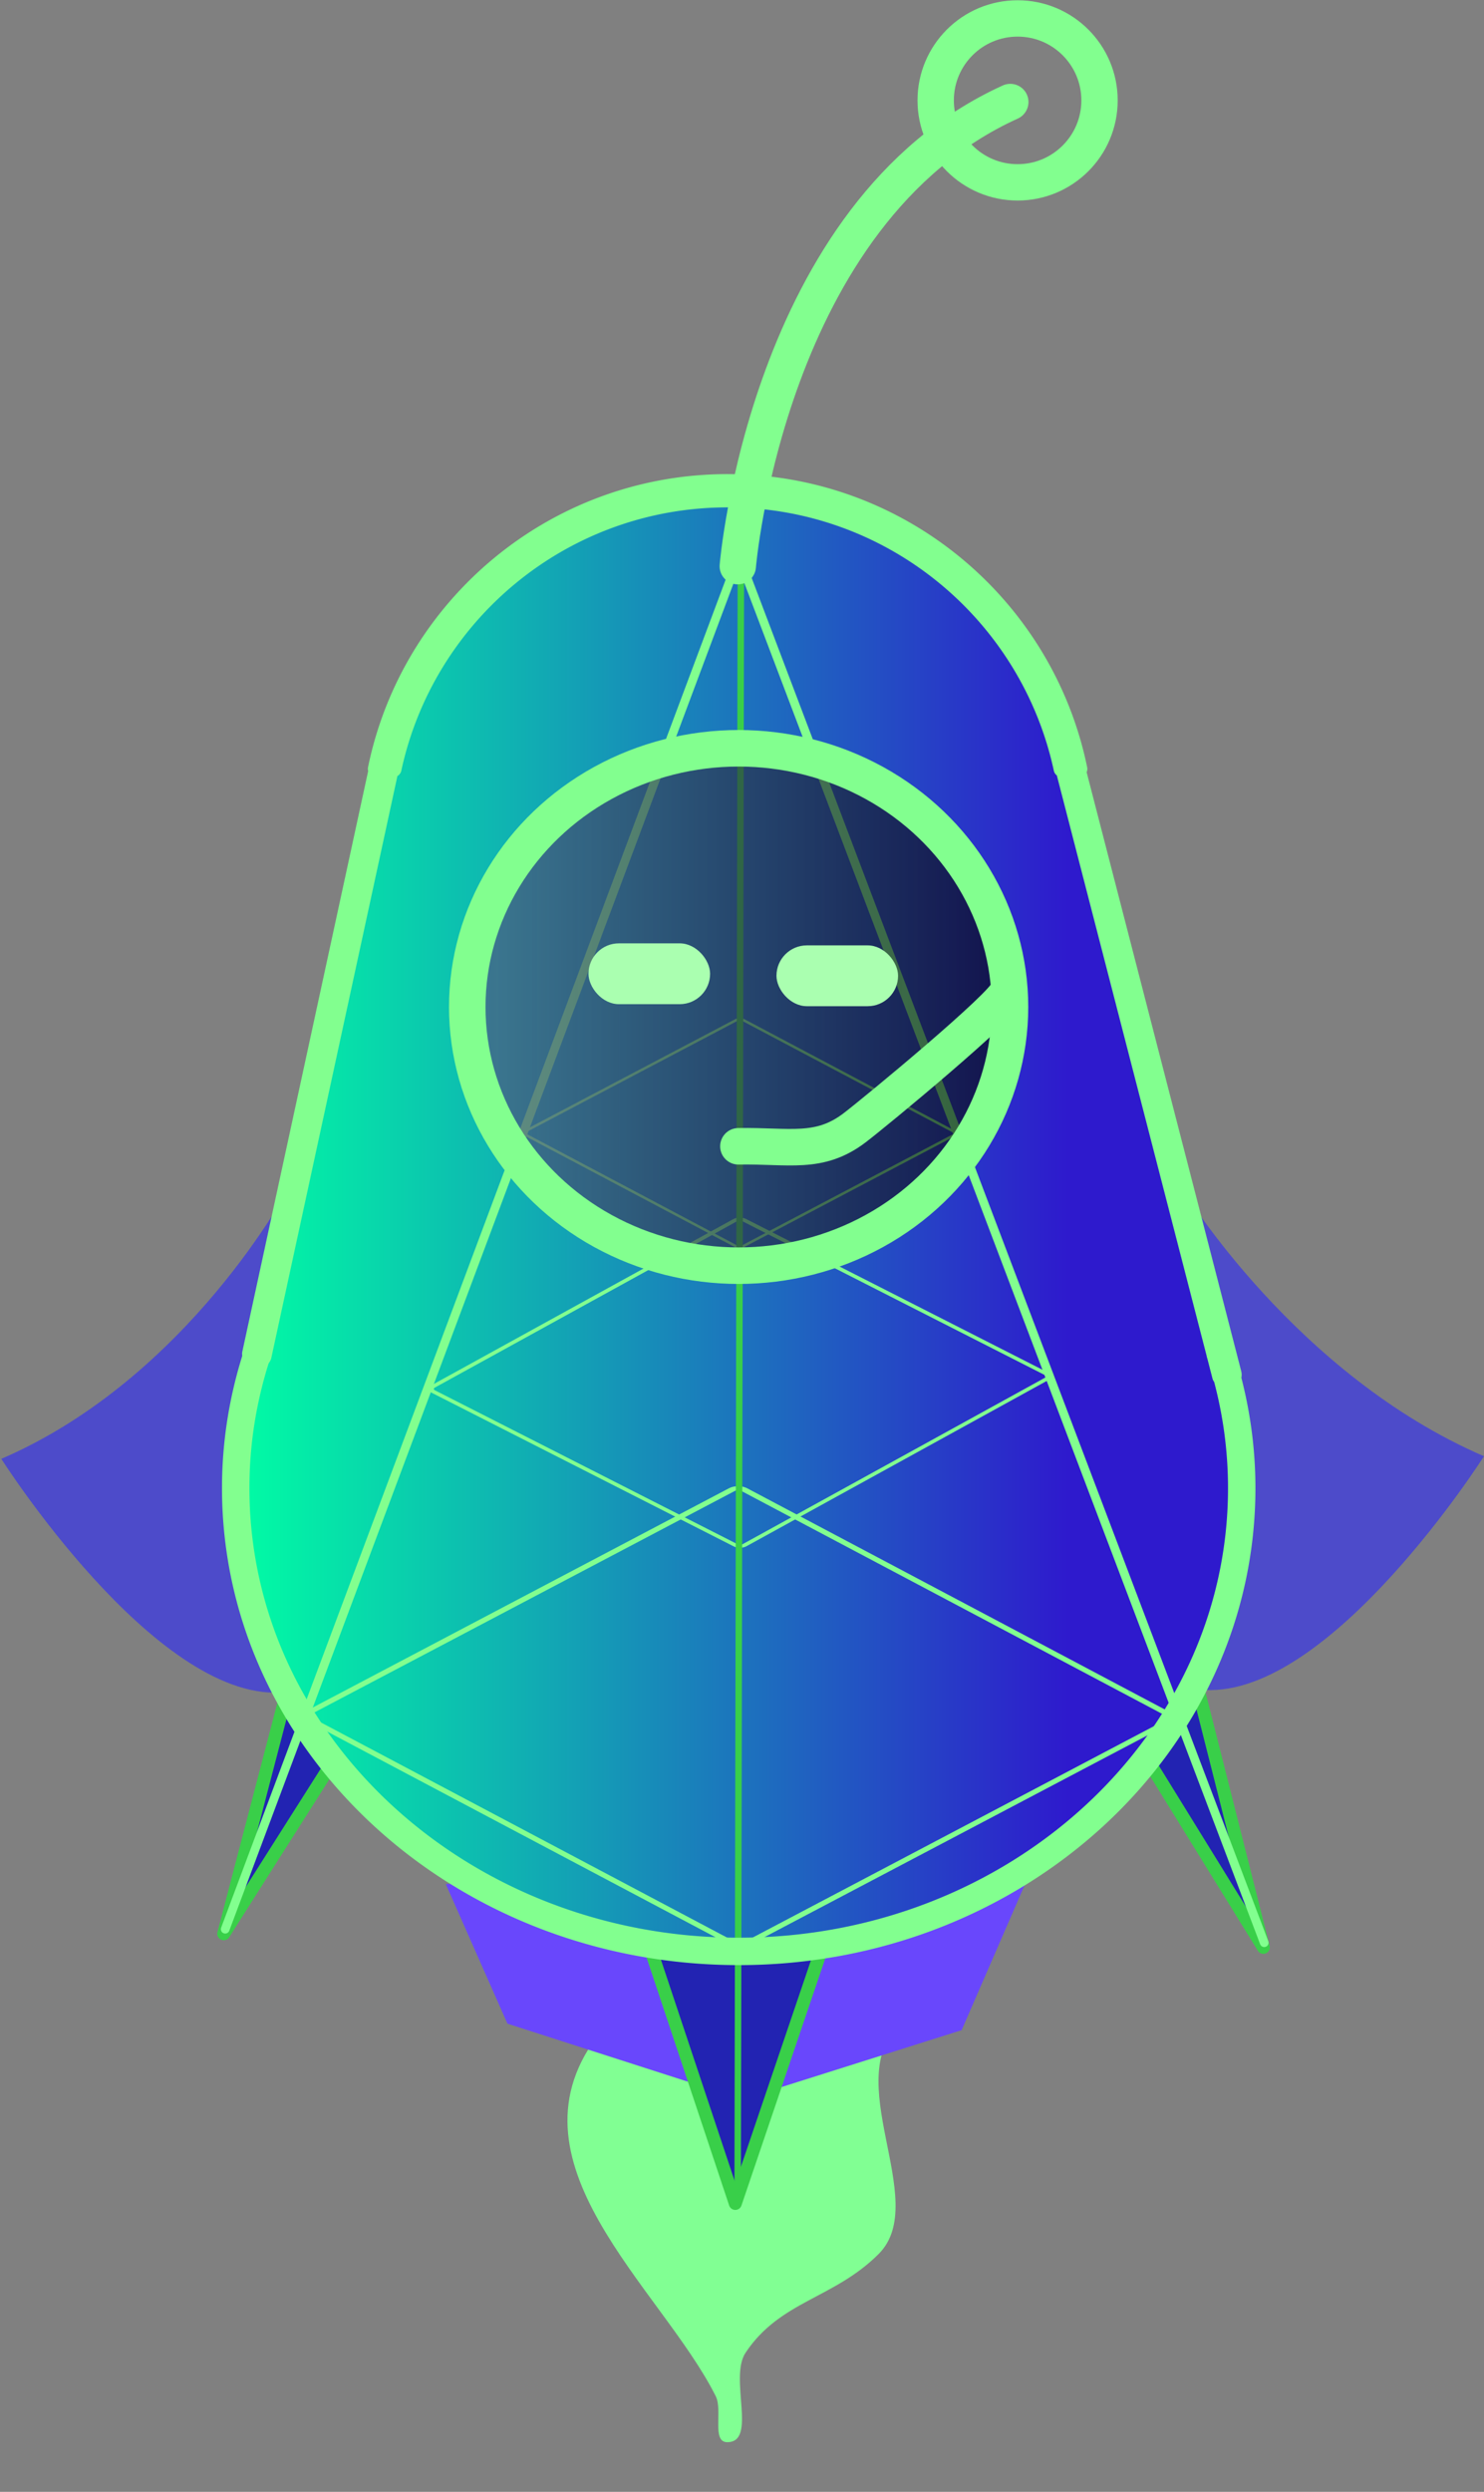 <?xml version="1.0" encoding="UTF-8" standalone="no"?>
<!-- Created with Inkscape (http://www.inkscape.org/) -->

<svg
   width="431.701"
   height="724.52"
   viewBox="0 0 114.222 191.697"
   version="1.1"
   id="svg1"
   inkscape:version="1.3 (0e150ed6c4, 2023-07-21)"
   sodipodi:docname="point.svg"
   xmlns:inkscape="http://www.inkscape.org/namespaces/inkscape"
   xmlns:sodipodi="http://sodipodi.sourceforge.net/DTD/sodipodi-0.dtd"
   xmlns:xlink="http://www.w3.org/1999/xlink"
   xmlns="http://www.w3.org/2000/svg"
   xmlns:svg="http://www.w3.org/2000/svg">
  <rect x="0" y="0" width="114.222" height="191.697" fill="#808080" stroke="none"/>
  <sodipodi:namedview
     id="namedview1"
     pagecolor="#ffffff"
     bordercolor="#000000"
     borderopacity="0.25"
     inkscape:showpageshadow="2"
     inkscape:pageopacity="0.0"
     inkscape:pagecheckerboard="0"
     inkscape:deskcolor="#d1d1d1"
     inkscape:document-units="mm"
     inkscape:zoom="1.0595392"
     inkscape:cx="218.01931"
     inkscape:cy="418.57819"
     inkscape:window-width="1920"
     inkscape:window-height="1046"
     inkscape:window-x="-11"
     inkscape:window-y="-11"
     inkscape:window-maximized="1"
     inkscape:current-layer="layer1" />
  <defs
     id="defs1">
    <linearGradient
       id="linearGradient25"
       inkscape:collect="always">
      <stop
         style="stop-color:#565e89;stop-opacity:0.685;"
         offset="0"
         id="stop25" />
      <stop
         style="stop-color:#000000;stop-opacity:0.629;"
         offset="1"
         id="stop26" />
    </linearGradient>
    <linearGradient
       id="linearGradient22"
       inkscape:collect="always">
      <stop
         style="stop-color:#00ffa4;stop-opacity:1;"
         offset="0"
         id="stop22" />
      <stop
         style="stop-color:#2e1acd;stop-opacity:1;"
         offset="0.824"
         id="stop23" />
    </linearGradient>
    <inkscape:path-effect
       effect="fill_between_many"
       method="originald"
       linkedpaths="#path5,0,1"
       id="path-effect22"
       is_visible="true"
       lpeversion="0"
       join="true"
       close="true"
       autoreverse="true" />
    <linearGradient
       inkscape:collect="always"
       xlink:href="#linearGradient22"
       id="linearGradient23"
       x1="64.078"
       y1="125.432"
       x2="142.334"
       y2="125.432"
       gradientUnits="userSpaceOnUse" />
    <linearGradient
       inkscape:collect="always"
       xlink:href="#linearGradient25"
       id="linearGradient26"
       x1="80.906"
       y1="109.074"
       x2="125.49"
       y2="109.074"
       gradientUnits="userSpaceOnUse"
       gradientTransform="translate(-46.347,-31.607)" />
  </defs>
  <g
     inkscape:label="Layer 1"
     inkscape:groupmode="layer"
     id="layer1">
    <path
       style="fill:#81ff93;fill-opacity:1;fill-rule:evenodd;stroke:none;stroke-width:2.81;stroke-linecap:round;stroke-linejoin:round;stroke-dasharray:none;stroke-opacity:1"
       d="m 46.263,156.27 c -7.976,9.942 4.66,19.737 8.829,28.076 0.543,1.085 -0.331,3.532 0.883,3.532 2.343,0 0.113,-4.937 1.413,-6.886 2.669,-4.004 6.793,-4.144 10.241,-7.593 4.103,-4.103 -3.286,-13.654 1.942,-18.011"
       id="path28" />
    <path
       style="fill:#6947fc;fill-opacity:1;fill-rule:evenodd;stroke:none;stroke-width:2.778;stroke-linecap:round;stroke-linejoin:round;stroke-dasharray:none;stroke-opacity:1"
       d="m 34.311,144.942 4.745,10.738 13.984,4.495 6.742,0.499 14.234,-4.495 4.994,-11.487 z"
       id="path19"
       sodipodi:nodetypes="ccccccc" />
    <path
       style="fill:#4d4bca;fill-opacity:1;fill-rule:evenodd;stroke:none;stroke-width:0.997;stroke-linecap:round;stroke-linejoin:round;stroke-dasharray:none;stroke-opacity:1"
       d="m 91.121,91.645 c 0,0 8.615,14.14 23.099,20.383 0,0 -11.737,18.479 -21.476,17.98"
       id="path11-2"
       sodipodi:nodetypes="ccc" />
    <path
       style="fill:#4d4bca;fill-opacity:1;fill-rule:evenodd;stroke:none;stroke-width:0.997;stroke-linecap:round;stroke-linejoin:round;stroke-dasharray:none;stroke-opacity:1"
       d="m 22.32,91.218 c 0,0 -7.736,14.768 -22.219,21.011 0,0 11.737,18.479 21.476,17.98"
       id="path11"
       sodipodi:nodetypes="ccc" />
    <path
       inkscape:original-d="M 0,0"
       inkscape:path-effect="#path-effect22"
       d="m 102.349,68.723 c -13.33,0 -24.463,9.463 -27.044,22.033 h 0.073 l -9.754,44.983 a 0.498,0.498 0 0 0 0.036,0.197 c -1.023,3.219 -1.583,6.622 -1.583,10.147 0,19.928 17.542,36.057 39.129,36.057 21.587,0 39.127,-16.128 39.127,-36.057 0,-2.93 -0.391,-5.774 -1.108,-8.5 a 0.498,0.498 0 0 0 0.034,-0.334 L 129.254,90.757 h 0.14 c -2.581,-12.57 -13.714,-22.033 -27.044,-22.033 z"
       id="path22"
       style="fill:url(#linearGradient23)"
       transform="translate(-46.347,-31.607)" />
    <rect
       style="fill:none;fill-opacity:0.016;fill-rule:evenodd;stroke:#82ff8f;stroke-width:0.476;stroke-linecap:round;stroke-linejoin:round;stroke-dasharray:none;stroke-opacity:1"
       id="rect1"
       width="38.057"
       height="37.865"
       x="154.539"
       y="90.172"
       ry="0.539"
       transform="matrix(0.884,0.468,-0.885,0.466,0,0)" />
    <rect
       style="fill:none;fill-opacity:0.016;fill-rule:evenodd;stroke:#82ff8f;stroke-width:0.341;stroke-linecap:round;stroke-linejoin:round;stroke-dasharray:none;stroke-opacity:1"
       id="rect1-8"
       width="26.931"
       height="27.341"
       x="132.523"
       y="69.809"
       ry="0.374"
       transform="matrix(0.891,0.453,-0.876,0.482,0,0)" />
    <rect
       style="fill:none;fill-opacity:0.016;fill-rule:evenodd;stroke:#82ff8f;stroke-width:0.239;stroke-linecap:round;stroke-linejoin:round;stroke-dasharray:none;stroke-opacity:1"
       id="rect1-8-8"
       width="18.934"
       height="18.943"
       x="116.033"
       y="51.559"
       ry="0.271"
       transform="matrix(0.884,0.468,-0.885,0.466,0,0)" />
    <path
       style="fill:#2223b2;fill-opacity:1;fill-rule:evenodd;stroke:#39cf49;stroke-width:0.997;stroke-linecap:round;stroke-linejoin:round;stroke-dasharray:none;stroke-opacity:1"
       d="m 17.22,148.765 8.36,-13.178 -3.539,-5.27 z"
       id="path8"
       sodipodi:nodetypes="cccc" />
    <path
       style="fill:none;fill-opacity:0.016;fill-rule:evenodd;stroke:#82ff8f;stroke-width:0.668;stroke-linecap:round;stroke-linejoin:round;stroke-dasharray:none;stroke-opacity:1"
       d="M 17.334,148.414 56.773,43.085"
       id="path1"
       sodipodi:nodetypes="cc" />
    <path
       style="fill:#2223b2;fill-opacity:1;fill-rule:evenodd;stroke:#39cf49;stroke-width:0.997;stroke-linecap:round;stroke-linejoin:round;stroke-dasharray:none;stroke-opacity:1"
       d="m 88.375,135.452 8.865,14.359 -5.119,-20.227 z"
       id="path10"
       sodipodi:nodetypes="cccc" />
    <path
       style="fill:none;fill-opacity:0.016;fill-rule:evenodd;stroke:#82ff8f;stroke-width:0.668;stroke-linecap:round;stroke-linejoin:round;stroke-dasharray:none;stroke-opacity:1"
       d="M 97.305,149.453 56.992,43.125"
       id="path1-8"
       sodipodi:nodetypes="cc" />
    <path
       style="fill:#2223b2;fill-opacity:1;fill-rule:evenodd;stroke:#39cf49;stroke-width:0.997;stroke-linecap:round;stroke-linejoin:round;stroke-dasharray:none;stroke-opacity:1"
       d="m 50.063,149.912 6.533,19.6 6.622,-19.512 z"
       id="path9" />
    <path
       style="fill:none;fill-opacity:0.016;fill-rule:evenodd;stroke:#39cf49;stroke-width:0.497;stroke-linecap:round;stroke-linejoin:round;stroke-opacity:1"
       d="M 57.025,43.524 56.776,169.381"
       id="path2" />
    <path
       id="path5"
       style="color:#000000;fill:#00ff1b;fill-opacity:1;fill-rule:evenodd;stroke:#82ff8f;stroke-width:1.286;stroke-linecap:round;stroke-linejoin:round;stroke-opacity:1;-inkscape-stroke:none"
       d="m 102.349,68.723 c -13.33,0 -24.463,9.463 -27.044,22.033 h 0.073 l -9.754,44.983 a 0.498,0.498 0 0 0 0.036,0.197 c -1.023,3.219 -1.583,6.622 -1.583,10.147 0,19.928 17.542,36.057 39.129,36.057 21.587,0 39.127,-16.128 39.127,-36.057 0,-2.93 -0.391,-5.774 -1.108,-8.5 a 0.498,0.498 0 0 0 0.034,-0.334 L 129.254,90.757 h 0.14 c -2.581,-12.57 -13.714,-22.033 -27.044,-22.033 z m 0,1.273 c 12.638,0 23.181,8.89 25.737,20.76 h 0.138 l 11.643,45.089 h -0.006 c 0.013,0.038 0.023,0.077 0.036,0.115 l 0.397,1.539 a 0.498,0.498 0 0 0 0.091,0.12 c 0.729,2.712 1.124,5.545 1.124,8.464 0,19.445 -17.125,35.234 -38.303,35.234 -21.177,0 -38.305,-15.789 -38.305,-35.234 0,-3.446 0.547,-6.773 1.55,-9.922 a 0.498,0.498 0 0 0 0.147,-0.211 l 9.799,-45.195 h 0.211 C 79.167,78.887 89.712,69.997 102.349,69.997 Z"
       transform="translate(-46.347,-31.607)" />
    <path
       style="fill:none;fill-opacity:1;fill-rule:evenodd;stroke:#82ff8f;stroke-width:2.797;stroke-linecap:round;stroke-linejoin:round;stroke-dasharray:none;stroke-opacity:1"
       d="m 56.786,43.557 c 0,0 2.247,-27.219 20.976,-35.709"
       id="path12" />
    <circle
       style="fill:none;fill-opacity:1;fill-rule:evenodd;stroke:#82ff8f;stroke-width:2.797;stroke-linecap:round;stroke-linejoin:round;stroke-dasharray:none;stroke-opacity:1"
       id="path13"
       cx="78.324"
       cy="7.723"
       r="6.305" />
    <ellipse
       style="fill:url(#linearGradient26);fill-rule:evenodd;stroke:#82ff8f;stroke-width:2.81;stroke-linecap:round;stroke-linejoin:round;stroke-dasharray:none;stroke-opacity:1"
       id="path14"
       cx="56.851"
       cy="77.467"
       rx="20.887"
       ry="19.902" />
    <path
       style="fill:none;fill-opacity:1;fill-rule:evenodd;stroke:#82ff8f;stroke-width:2.81;stroke-linecap:round;stroke-linejoin:round;stroke-dasharray:none;stroke-opacity:1"
       d="m 77.57,76.268 c -0.228,1.05 -10.202,9.284 -11.792,10.493 -2.729,2.076 -5.014,1.359 -8.943,1.424"
       id="path27"
       sodipodi:nodetypes="csc" />
    <rect
       style="fill:#aaffb0;fill-opacity:1;fill-rule:evenodd;stroke:none;stroke-width:1.96;stroke-linecap:round;stroke-linejoin:round;stroke-dasharray:none;stroke-opacity:1"
       id="rect28"
       width="9.359"
       height="4.679"
       x="45.296"
       y="72.572"
       ry="2.34" />
    <rect
       style="fill:#aaffb0;fill-opacity:1;fill-rule:evenodd;stroke:none;stroke-width:1.96;stroke-linecap:round;stroke-linejoin:round;stroke-dasharray:none;stroke-opacity:1"
       id="rect28-9"
       width="9.359"
       height="4.679"
       x="59.764"
       y="72.728"
       ry="2.34" />
  </g>
</svg>
